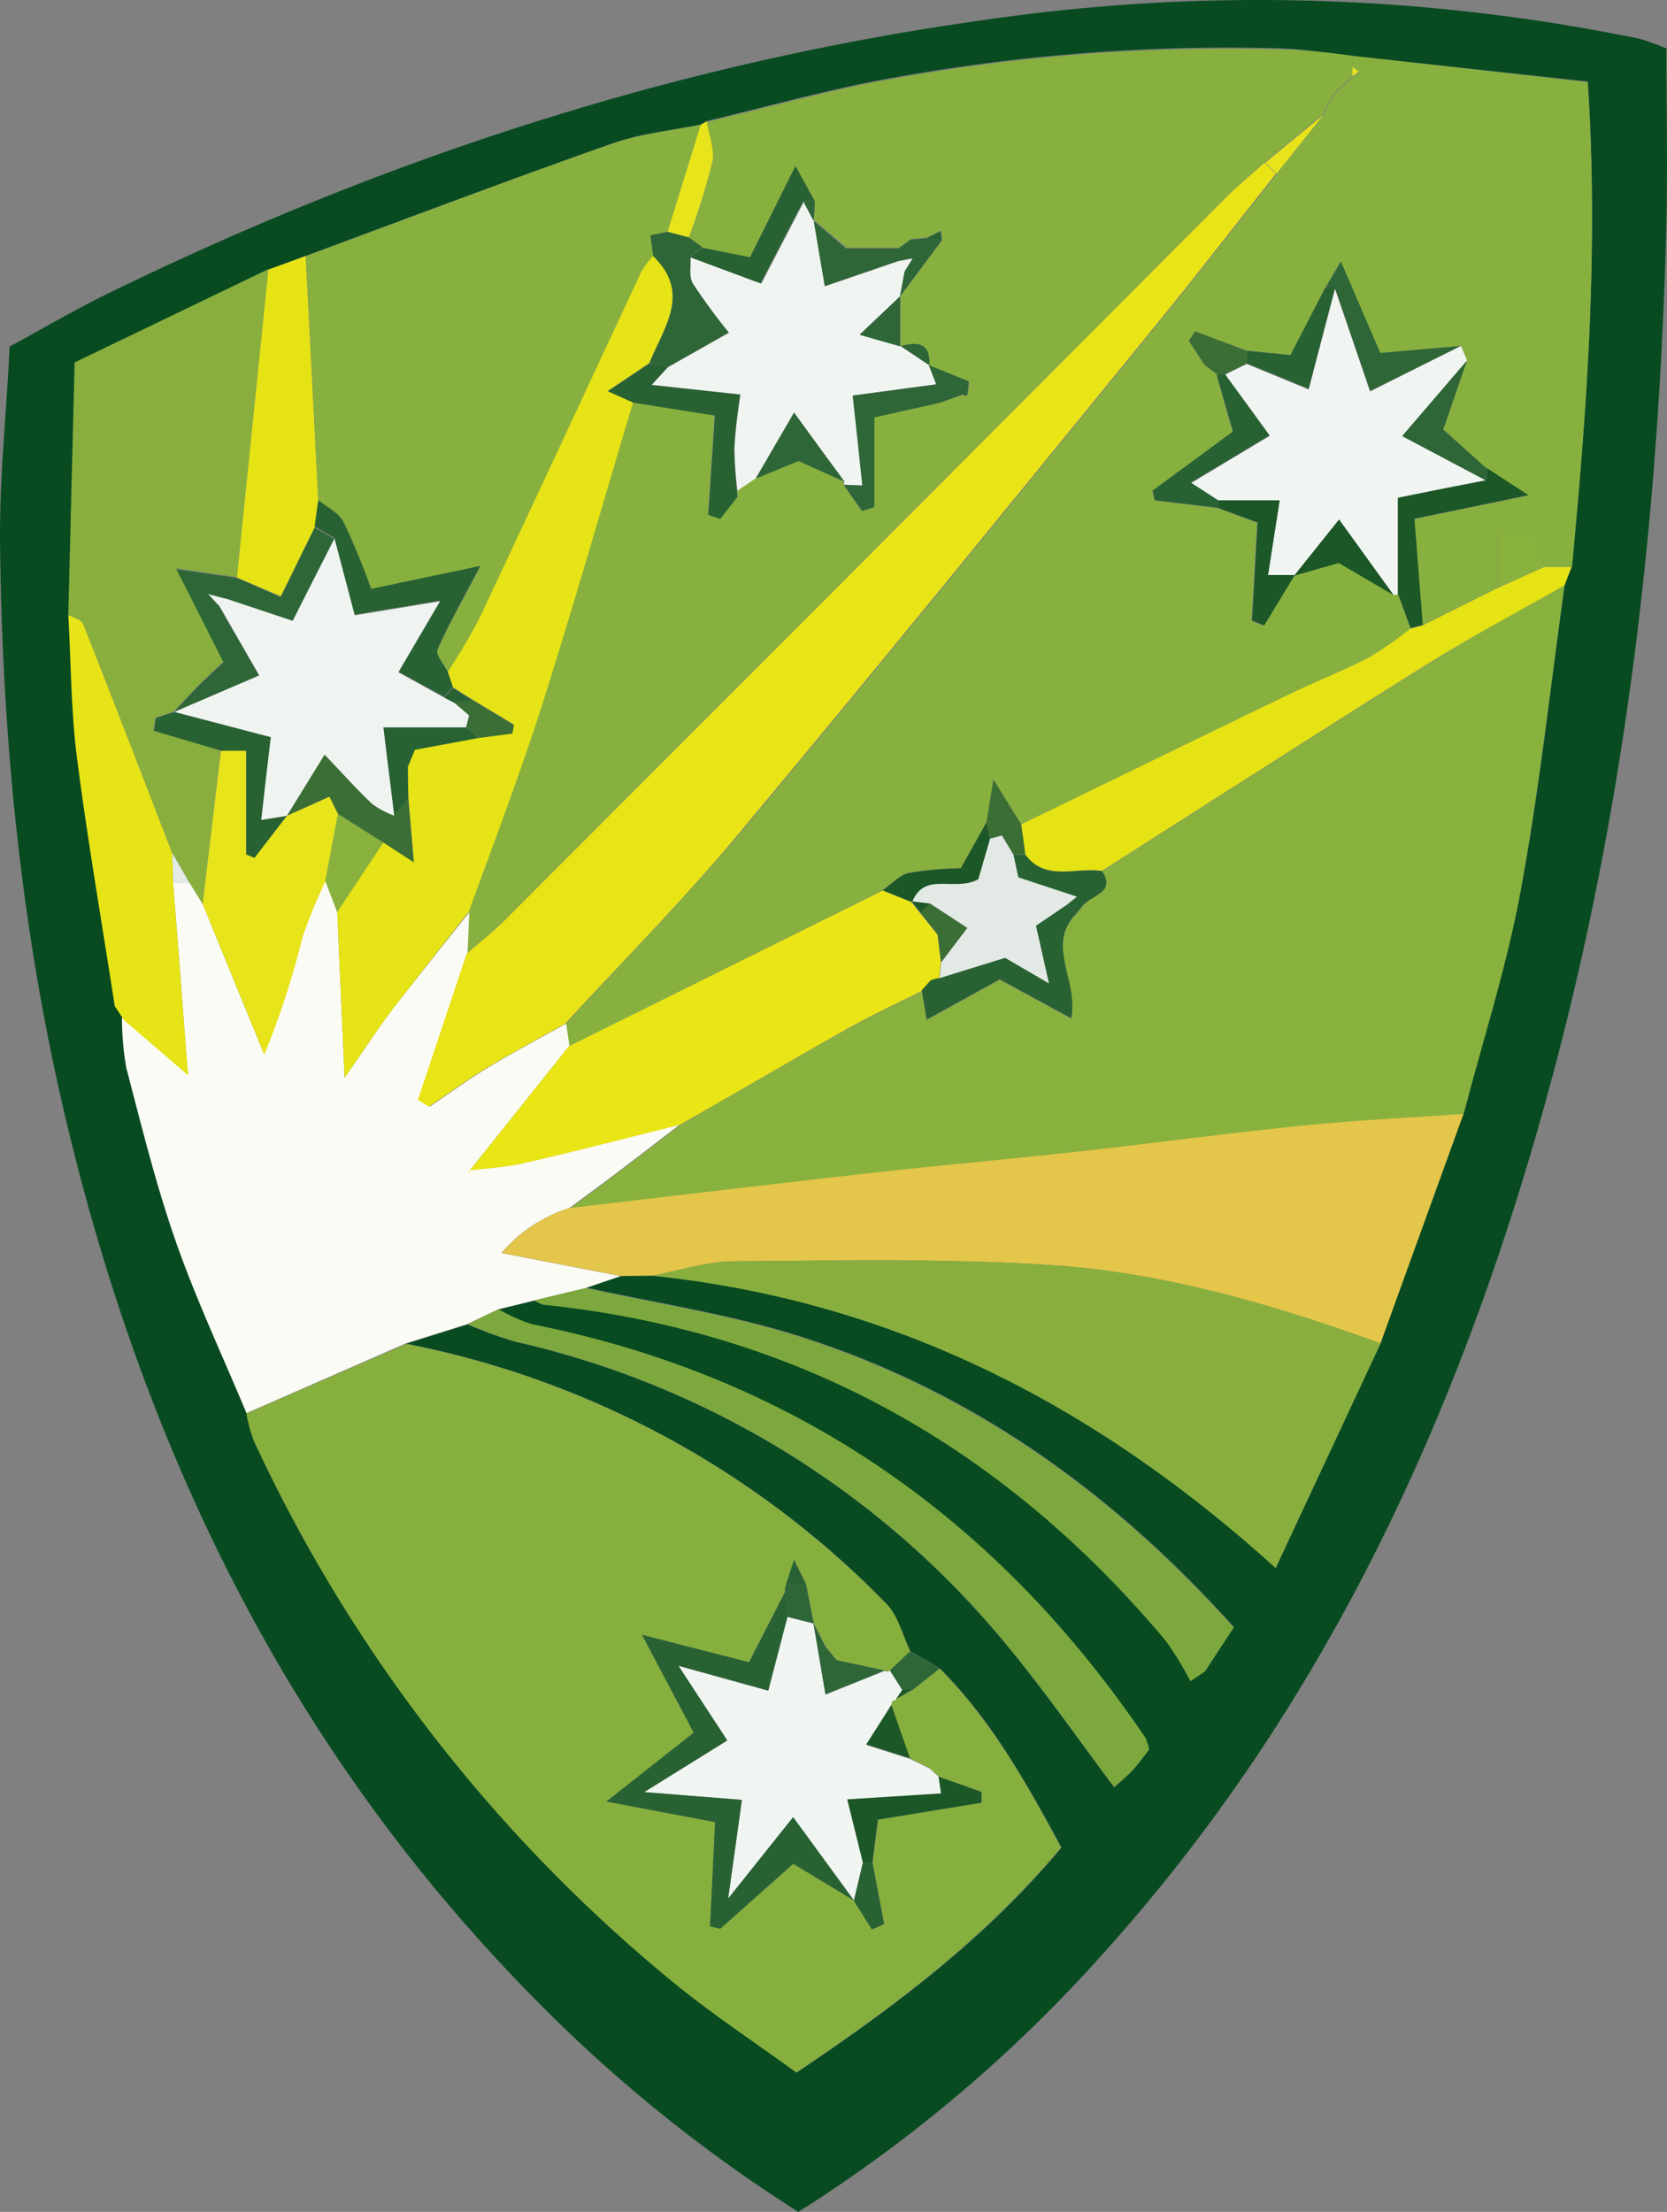 <svg xmlns="http://www.w3.org/2000/svg" width="173.657" height="230.329" viewBox="0 0 173.657 230.329">
  <rect x="0" y="0" width="173.657" height="230.329" fill="#808080" stroke="none"/>
  <g id="Australia" transform="translate(-101.115 -17.001)">
    <path id="Path_2" data-name="Path 2" d="M559.28,1294.38a154.1,154.1,0,0,1-28.19-22.93c-25-25.59-40-56.5-48.15-91-4.67-19.69-6.6-39.69-6.82-59.86-.07-6.63.65-13.28,1-20.45,3.49-1.88,7.05-4,10.75-5.77,28.77-14,58.87-23.77,90.59-28.21a197.171,197.171,0,0,1,68.51,1.94,26.708,26.708,0,0,1,2.74,1c0,5.92.14,12,0,18.17-.74,29.69-4,59.06-11.6,87.84-9,34-23,65.53-46.8,92.06a149.766,149.766,0,0,1-32.03,27.21ZM489,1170.1l-.12-.06a30.412,30.412,0,0,0,.45,5.25c1.6,6.08,3.11,12.21,5.18,18.14s4.87,11.88,7.34,17.81a16.5,16.5,0,0,0,.77,2.84c10.45,22.09,24.87,41.12,43.89,56.55,4,3.21,8.23,6,12.62,9.23,10.29-6.9,19.7-14,27.57-23.42-3.7-6.83-7.32-13.3-12.65-18.64l-3.11-1.83c-.81-1.66-1.26-3.69-2.5-4.94a95.4,95.4,0,0,0-50-27.06l6.39-2a43.308,43.308,0,0,0,5,1.81,92.73,92.73,0,0,1,51.5,32c3.77,4.57,7.15,9.46,10.85,14.38a24.721,24.721,0,0,0,1.91-1.75c.66-.72,1.22-1.52,1.73-2.16a5.279,5.279,0,0,0-.37-1.19c-15.53-22.93-36.6-37.65-63.93-43.09a17.27,17.27,0,0,1-3.47-1.56l3.74-.92a3.9,3.9,0,0,0,.92.36c26.45,2.77,47.91,14.77,64.88,35a31.99,31.99,0,0,1,2.57,4.21l1.5-1,3-4.58c-12.89-14.33-27.77-24.87-45.81-30.47-7.06-2.18-14.45-3.29-21.7-4.89l3.7-1.25h3.17c24.86,2.56,46,13.24,65,30.44l10.91-23.39q4.32-12,8.65-23.9c2-7.7,4.48-15.31,5.92-23.11,2-10.57,3.11-21.29,4.61-32l.77-1.92c1.56-16.5,2.78-33,1.64-50.45L617,1069.87c-2.47-.27-4.93-.69-7.4-.78a195.444,195.444,0,0,0-40.13,3c-6.64,1.14-13.16,3-19.73,4.56a6.419,6.419,0,0,1-.63.36c-3,.63-6.21.92-9.11,1.94-10.73,3.78-21.37,7.8-32,11.73l-3.89,1.42-20.18,9.71c-.23,9.07-.45,17.65-.66,26.23.28,4.94.27,9.91.9,14.81,1.11,8.64,2.61,17.24,3.94,25.86Z" transform="translate(-375 -1047.05)" fill="#084b21"/>
    <path id="Path_19" data-name="Path 19" d="M617,1069.87l24.51,2.74c1.14,17.44-.08,34-1.64,50.45H637c-.46-2.51-1.11-4.77-4.91-3.53v5.75l-7.78,3.88-.87-11.05,11.87-2.45-4.31-2.81-4.54-4.07c.93-2.69,1.7-4.93,2.47-7.18l-.65-1.53-8.41.74-4.11-9.53c-.81,1.39-1.21,2.06-1.6,2.74l-3.58,7-4.56-.46-5.43-2-.64,1,1.66,2.52,1.33,1-.09.07c.53,1.84,1,3.68,1.68,5.87l-8.38,6.16.24,1,6.59.79,4.08,1.52c-.21,3.67-.39,6.94-.58,10.21l1.26.51q1.59-2.62,3.19-5.25h0l4.65-1.32,5.71,3.34.45-.09,1.32,3.61a39.107,39.107,0,0,1-4.3,3c-2.64,1.37-5.43,2.44-8.11,3.73-9.39,4.53-18.77,9.11-28.15,13.66l-2.9-4.66c-.37,2.29-.54,3.35-.71,4.42-.92,1.65-1.85,3.3-2.69,4.79a37.013,37.013,0,0,0-5.42.49c-1,.23-1.81,1.18-2.71,1.8L535.38,1173c-.11-.77-.22-1.54-.34-2.31,6.32-6.9,12.91-13.58,18.91-20.75,14.42-17.27,28.59-34.76,42.82-52.2,4.18-5.12,8.21-10.36,12.32-15.54L614,1076h0l1-2h0l1-1h0l1.06-1v.06l.69-.49L617,1071Z" transform="translate(-375 -1047.05)" fill="#88b03e"/>
    <path id="Path_20" data-name="Path 20" d="M518.44,1204a95.4,95.4,0,0,1,50,27.06c1.24,1.25,1.69,3.28,2.5,4.94l-2.1,2a.38.38,0,0,1-.55,0l-5-1.07-1.15-1.4c-.41-.82-.83-1.64-1.25-2.45h0l-.81-4.09-1.22-2.52L558,1229a1.79,1.79,0,0,0-.11.79c-1.24,2.43-2.49,4.86-3.77,7.35L543,1234.29l5.38,10.19-9.1,7.17,11.33,2.14c-.19,3.92-.36,7.39-.53,10.86l1.07.24,7.6-6.76,6.34,3.83h0c.62,1,1.25,2,1.88,3l1.27-.56q-.62-3.2-1.21-6.41c.19-1.52.39-3,.57-4.46l10.79-1.76v-1.13l-4.47-1.58h0l-1.08-1,.08.08-2.05-1h0l-1.94-5.56.06-.44.41-.15,1.71-.93,2.87-2.26c5.33,5.34,9,11.81,12.65,18.64-7.87,9.39-17.28,16.52-27.57,23.42-4.39-3.19-8.66-6-12.62-9.23a159.636,159.636,0,0,1-43.89-56.55,16.489,16.489,0,0,1-.77-2.84Z" transform="translate(-375 -1047.05)" fill="#86af3e"/>
    <path id="Path_21" data-name="Path 21" d="M639.1,1125c-1.5,10.66-2.66,21.38-4.61,32-1.44,7.8-3.91,15.41-5.92,23.11-5.62.4-11.24.66-16.83,1.23-7.89.8-15.74,1.86-23.62,2.73-7.06.78-14.15,1.4-21.21,2.19-10.49,1.17-21,2.43-31.46,3.65,1.56-1.16,3.14-2.31,4.69-3.48,2.28-1.73,4.54-3.47,6.81-5.21,5.82-3.35,11.61-6.75,17.45-10,2.53-1.42,5.16-2.63,7.75-3.94l.5,3,7.61-4.2,7.45,4.06c.76-4-2.67-7.61.49-10.86l.91-1.11c.9-1,3.18-1.2,1.78-3.38,11.35-7.21,22.65-14.49,34.05-21.62C629.55,1130.22,634.37,1127.68,639.1,1125Z" transform="translate(-375 -1047.05)" fill="#89b13e"/>
    <path id="Path_22" data-name="Path 22" d="M617,1069.87v2.07l-1.06,1h0l-1,1h0l-1,2h0l-6.08,5c-1.35,1.21-2.77,2.36-4.05,3.65q-37.51,37.56-75,75.13c-1.28,1.29-2.72,2.41-4.09,3.6l.18-4.3c2.54-7.11,5.28-14.16,7.58-21.34,3.35-10.53,6.38-21.16,9.55-31.74l8.51,1.35c-.24,3.73-.46,7-.68,10.35l1.23.41,1.83-2.34a.57.57,0,0,1,0-.65l1.89-1.26-.07.06,4.5-1.83,4.79,2.16-.09.31,1.89,2.71,1.27-.4v-9.34L574,1106l2.44-.85.25.13.26-.1.14-1.4-4.16-1.68h0c.13-2.42-1.28-2.45-3-2h0v-5.23h0l4.35-5.82-.11-1-1.5.73-1.6.14-1.29.92h-5.47l-3.36-2.86h0L561,1085l-2-3.64-4.74,9.5-5-1-1.38-1a75.359,75.359,0,0,0,2.44-7.83c.28-1.32-.36-2.84-.58-4.27,6.57-1.54,13.09-3.42,19.73-4.56a195.445,195.445,0,0,1,40.13-3A63.816,63.816,0,0,1,617,1069.87Z" transform="translate(-375 -1047.05)" fill="#88b03e"/>
    <path id="Path_23" data-name="Path 23" d="M525,1159.05l-.18,4.3q-2.55,7.62-5.08,15.22l1.14.72c2-1.36,4-2.81,6.08-4.07,2.66-1.61,5.42-3.06,8.13-4.58.12.77.23,1.54.34,2.31L525,1186l-.15.11.06-.18c1.92-.25,3.87-.34,5.74-.77,5.44-1.27,10.85-2.68,16.27-4-2.27,1.74-4.53,3.48-6.81,5.21-1.55,1.17-3.13,2.32-4.69,3.48a15.219,15.219,0,0,0-7.07,4.68l12.43,2.41-3.7,1.25-5.32,1.28-3.74.92-3.22,1.54-6.39,2-16.62,7.27c-2.47-5.93-5.22-11.76-7.34-17.81s-3.58-12.06-5.18-18.14a30.409,30.409,0,0,1-.45-5.25l6.86,5.91c-.54-7-1-13.47-1.55-20h1.72l1.35,2.19q3.19,7.85,6.41,15.69a89,89,0,0,0,4-12.32,54.563,54.563,0,0,1,2.39-5.78l1.24,3.24c.24,5.37.48,10.74.77,17.34,2.15-3.07,3.56-5.23,5.11-7.28C519.69,1165.71,522.34,1162.39,525,1159.05Z" transform="translate(-375 -1047.05)" fill="#fbfbf5"/>
    <path id="Path_24" data-name="Path 24" d="M508,1090.71c10.67-3.93,21.31-8,32-11.73,2.9-1,6.07-1.31,9.11-1.94l-3.45,11.15-1.79.37.3,2.18a9.139,9.139,0,0,0-1.19,1.55c-5.68,12.12-11.3,24.26-17,36.36a62.729,62.729,0,0,1-3.21,5.39c-.38-.78-1.29-1.79-1.07-2.3,1.23-2.77,2.74-5.42,4.45-8.69l-11.36,2.39c-1.12-2.76-1.83-5-2.9-7-.51-1-1.72-1.52-2.61-2.25Z" transform="translate(-375 -1047.05)" fill="#88b03e"/>
    <path id="Path_25" data-name="Path 25" d="M540.81,1196.93l-12.43-2.41a15.22,15.22,0,0,1,7.07-4.68c10.48-1.22,21-2.48,31.46-3.65,7.06-.79,14.15-1.41,21.21-2.19,7.88-.87,15.73-1.93,23.62-2.73,5.59-.57,11.21-.83,16.83-1.23q-4.34,12-8.65,23.9c-11.21-4.06-22.66-7.42-34.57-8.17-10.88-.69-21.83-.46-32.75-.38-2.88,0-5.75,1-8.62,1.5Z" transform="translate(-375 -1047.05)" fill="#e3c64a"/>
    <path id="Path_26" data-name="Path 26" d="M544,1196.89c2.87-.52,5.74-1.48,8.62-1.5,10.92-.08,21.87-.31,32.75.38,11.91.75,23.36,4.11,34.57,8.17L609,1227.33C590,1210.13,568.84,1199.45,544,1196.89Z" transform="translate(-375 -1047.05)" fill="#88af3e"/>
    <path id="Path_27" data-name="Path 27" d="M497.23,1158.2l-1.35-2.19-1.82-3.16c-3.08-7.95-6.13-15.91-9.26-23.83-.18-.46-1-.64-1.57-1,.21-8.58.43-17.16.66-26.23l20.18-9.71-3.27,32.06-6.31-.91,4.91,9.7c-1.1,1-1.93,1.78-2.72,2.58s-1.65,1.75-2.47,2.63l-1.93.64-.19,1.33,7,2.07Z" transform="translate(-375 -1047.05)" fill="#88af3d"/>
    <path id="Path_28" data-name="Path 28" d="M524.83,1201.92l3.22-1.54a17.279,17.279,0,0,0,3.47,1.56c27.33,5.44,48.4,20.16,63.93,43.09a5.279,5.279,0,0,1,.37,1.19c-.51.64-1.07,1.44-1.73,2.16a24.687,24.687,0,0,1-1.91,1.75c-3.7-4.92-7.08-9.81-10.85-14.38a92.73,92.73,0,0,0-51.5-32,43.265,43.265,0,0,1-5-1.83Z" transform="translate(-375 -1047.05)" fill="#7ca83d"/>
    <path id="Path_29" data-name="Path 29" d="M639.1,1125c-4.73,2.7-9.55,5.24-14.16,8.12-11.4,7.13-22.7,14.41-34.05,21.62-2.68-.45-5.8,1.17-8-1.71-.14-1-.28-2.08-.43-3.12,9.38-4.55,18.76-9.13,28.15-13.66,2.68-1.29,5.47-2.36,8.11-3.73a39.1,39.1,0,0,0,4.3-3l1.27-.33,7.78-3.88,4.91-2.22h2.85Z" transform="translate(-375 -1047.05)" fill="#e6e315"/>
    <path id="Path_30" data-name="Path 30" d="M531.79,1199.46l5.32-1.28c7.25,1.6,14.64,2.71,21.7,4.89,18,5.6,32.92,16.14,45.81,30.47l-3,4.58-1.5,1a31.989,31.989,0,0,0-2.57-4.21c-17-20.28-38.43-32.28-64.88-35A3.906,3.906,0,0,1,531.79,1199.46Z" transform="translate(-375 -1047.05)" fill="#7ca83d"/>
    <path id="Path_31" data-name="Path 31" d="M483.23,1128.07c.54.31,1.39.49,1.57,1,3.13,7.92,6.18,15.88,9.26,23.83l.1,3.13c.5,6.5,1,13,1.55,20l-6.86-5.91.12.06-.9-1.36c-1.33-8.62-2.83-17.22-3.94-25.86C483.5,1138,483.51,1133,483.23,1128.07Z" transform="translate(-375 -1047.05)" fill="#e6e316"/>
    <path id="Path_32" data-name="Path 32" d="M500.8,1124.19l3.27-32.06,3.89-1.42,1.31,25.52c-.13.91-.25,1.83-.38,2.75l-3.53,7.16Z" transform="translate(-375 -1047.05)" fill="#e6e315"/>
    <path id="Path_33" data-name="Path 33" d="M545.66,1088.19l3.45-11.15a6.462,6.462,0,0,0,.63-.36c.22,1.43.86,3,.58,4.27a75.359,75.359,0,0,1-2.44,7.83Z" transform="translate(-375 -1047.05)" fill="#e7e41c"/>
    <path id="Path_34" data-name="Path 34" d="M574,1237.8l-2.87,2.26h-1c-.44-.68-.88-1.37-1.31-2.06l2.1-2Z" transform="translate(-375 -1047.05)" fill="#2e6637"/>
    <path id="Path_35" data-name="Path 35" d="M488.07,1168.74l.9,1.36Z" transform="translate(-375 -1047.05)" fill="#fbfbf5"/>
    <path id="Path_41" data-name="Path 41" d="M535,1170.64c-2.71,1.52-5.47,3-8.13,4.58-2.09,1.26-4.06,2.71-6.08,4.07l-1.14-.72q2.53-7.6,5.08-15.22c1.37-1.19,2.81-2.31,4.09-3.6q37.53-37.55,75-75.13c1.28-1.29,2.7-2.44,4.05-3.65l1.15,1.18c-4.11,5.18-8.14,10.42-12.32,15.54-14.23,17.44-28.4,34.93-42.82,52.2C548,1157.06,541.36,1163.74,535,1170.64Z" transform="translate(-375 -1047.05)" fill="#e8e415"/>
    <path id="Path_42" data-name="Path 42" d="M525,1186l10.38-13,32.69-16.22,3.08,1.24-.13-.06.91,1.14c.62.76,1.23,1.53,1.84,2.29l.36,2.9-.18,1.66a3.757,3.757,0,0,0-.89.23l-.93,1v.06c-2.59,1.31-5.22,2.52-7.75,3.94-5.84,3.29-11.63,6.69-17.45,10-5.42,1.35-10.83,2.76-16.27,4-1.87.43-3.82.52-5.74.77Z" transform="translate(-375 -1047.05)" fill="#eae515"/>
    <path id="Path_43" data-name="Path 43" d="M628.3,1100.07l.65,1.53-6.75,7.86,8.76,4.64-4.57.89-4.65.94v10l-.45.09-5.68-7.87-4.68,5.85H608.2c.43-2.77.79-5.09,1.21-7.78H603l-2.84-1.84,8.2-4.92-4.65-6.38,2.28-1.12,6.46,2.66c1-3.93,1.89-7.2,2.74-10.47l3.65,10.67Z" transform="translate(-375 -1047.05)" fill="#f1f5f2"/>
    <path id="Path_44" data-name="Path 44" d="M621.74,1125.88v-10l4.65-.94,4.57-.89.06-1.25,4.31,2.81-11.87,2.45.87,11.05-1.27.33Z" transform="translate(-375 -1047.05)" fill="#1c5727"/>
    <path id="Path_45" data-name="Path 45" d="M603.72,1103l4.65,6.38-8.2,4.92,2.84,1.84v.79l-6.59-.79-.24-1,8.38-6.16c-.63-2.19-1.15-4-1.68-5.87a4.853,4.853,0,0,1,.84-.11Z" transform="translate(-375 -1047.05)" fill="#286233"/>
    <path id="Path_46" data-name="Path 46" d="M628.3,1100.07l-9.45,4.68-3.65-10.67-1-.06c.39-.68.79-1.35,1.6-2.74l4.11,9.53Z" transform="translate(-375 -1047.05)" fill="#2e6637"/>
    <path id="Path_47" data-name="Path 47" d="M603,1116.94v-.79h6.42c-.42,2.69-.78,5-1.21,7.78H611q-1.61,2.63-3.19,5.25l-1.26-.51c.19-3.27.37-6.54.58-10.21Z" transform="translate(-375 -1047.05)" fill="#1c5727"/>
    <path id="Path_48" data-name="Path 48" d="M631,1112.85l-.06,1.25-8.76-4.64,6.75-7.86c-.77,2.25-1.54,4.49-2.47,7.18Z" transform="translate(-375 -1047.05)" fill="#2e6637"/>
    <path id="Path_49" data-name="Path 49" d="M614.18,1094l1,.06c-.85,3.27-1.71,6.54-2.74,10.47l-6.46-2.66v-1.3l4.56.46Z" transform="translate(-375 -1047.05)" fill="#286233"/>
    <path id="Path_50" data-name="Path 50" d="M610.93,1124l4.68-5.85,5.68,7.87-5.71-3.34Z" transform="translate(-375 -1047.05)" fill="#1c5727"/>
    <path id="Path_51" data-name="Path 51" d="M637,1123.06l-4.91,2.22v-5.75C635.91,1118.29,636.56,1120.55,637,1123.06Z" transform="translate(-375 -1047.05)" fill="#89b13e"/>
    <path id="Path_52" data-name="Path 52" d="M571.15,1158l-3.08-1.24c.9-.62,1.72-1.57,2.71-1.8a37.014,37.014,0,0,1,5.42-.49c.84-1.49,1.77-3.14,2.69-4.79l.37,1.73-1.23,4.23C575.53,1157,572.44,1154.74,571.15,1158Z" transform="translate(-375 -1047.05)" fill="#1c5727"/>
    <path id="Path_53" data-name="Path 53" d="M579.26,1151.38l-.37-1.73c.17-1.07.34-2.13.71-4.42l2.9,4.66c.15,1,.29,2.08.43,3.12h-1.24l-1.2-2Z" transform="translate(-375 -1047.05)" fill="#3b6e34"/>
    <path id="Path_54" data-name="Path 54" d="M606,1100.59v1.3l-2.28,1.12a4.841,4.841,0,0,0-.85.13l.09-.07-1.33-1-1.66-2.52.64-1Z" transform="translate(-375 -1047.05)" fill="#3b6e34"/>
    <path id="Path_55" data-name="Path 55" d="M609.09,1082.15l-1.15-1.18,6.08-5Z" transform="translate(-375 -1047.05)" fill="#e7e41c"/>
    <path id="Path_56" data-name="Path 56" d="M614,1076l1-2Z" transform="translate(-375 -1047.05)" fill="#e7e41c"/>
    <path id="Path_57" data-name="Path 57" d="M617,1072v-1l.67.53Z" transform="translate(-375 -1047.05)" fill="#e7e41c"/>
    <path id="Path_58" data-name="Path 58" d="M601.63,1102.07l1.33,1Z" transform="translate(-375 -1047.05)" fill="#286233"/>
    <path id="Path_59" data-name="Path 59" d="M615,1074l1-1Z" transform="translate(-375 -1047.05)" fill="#e7e41c"/>
    <path id="Path_60" data-name="Path 60" d="M616,1073l1.06-1Z" transform="translate(-375 -1047.05)" fill="#e7e41c"/>
    <path id="Path_61" data-name="Path 61" d="M568.81,1238c.43.69.87,1.38,1.31,2.06l-.68,1-.41.15-.06.44-2.61,4.11,4.55,1.45h0l2.05,1-.08-.08,1.08,1h0l.27,1.74-9.78.62c.72,2.9,1.17,4.74,1.63,6.58l-1,3.91h0l-6.35-8.69-6.77,8.48c.57-4.08,1-7,1.43-10.28l-10.18-.81,8.66-5.38-5.09-7.78,9.36,2.59c.7-2.64,1.35-5.16,2-7.68l2.73.69h0c.4,2.35.79,4.7,1.25,7.4l6.16-2.48A.38.38,0,0,0,568.81,1238Z" transform="translate(-375 -1047.05)" fill="#f1f5f2"/>
    <path id="Path_62" data-name="Path 62" d="M558.15,1232.41c-.66,2.52-1.31,5-2,7.68l-9.36-2.59,5.09,7.78-8.66,5.38,10.18.81c-.46,3.3-.86,6.2-1.43,10.28l6.77-8.48,6.35,8.69-6.34-3.83-7.6,6.76-1.07-.24c.17-3.47.34-6.94.53-10.86l-11.33-2.14,9.1-7.17L543,1234.29l11.15,2.85c1.28-2.49,2.53-4.92,3.77-7.35Z" transform="translate(-375 -1047.05)" fill="#286233"/>
    <path id="Path_63" data-name="Path 63" d="M566,1258c-.46-1.84-.91-3.68-1.63-6.58l9.78-.62-.27-1.74,4.47,1.58v1.13l-10.79,1.76c-.18,1.42-.38,2.94-.57,4.46C566.66,1258,566.35,1258,566,1258Z" transform="translate(-375 -1047.05)" fill="#1c5727"/>
    <path id="Path_64" data-name="Path 64" d="M568.26,1238l-6.16,2.48c-.46-2.7-.85-5-1.25-7.4.42.81.84,1.63,1.25,2.45l1.15,1.4Z" transform="translate(-375 -1047.05)" fill="#2e6637"/>
    <path id="Path_65" data-name="Path 65" d="M566,1258h1q.6,3.21,1.21,6.41l-1.27.56-1.88-3Z" transform="translate(-375 -1047.05)" fill="#286233"/>
    <path id="Path_66" data-name="Path 66" d="M570.91,1247.14l-4.55-1.45,2.61-4.11Q569.93,1244.37,570.91,1247.14Z" transform="translate(-375 -1047.05)" fill="#1c5727"/>
    <path id="Path_67" data-name="Path 67" d="M558.15,1232.41l-.24-2.62a1.791,1.791,0,0,1,.11-.79h2.05l.81,4.09Z" transform="translate(-375 -1047.05)" fill="#2e6637"/>
    <path id="Path_68" data-name="Path 68" d="M560.07,1229H558l.83-2.51Z" transform="translate(-375 -1047.05)" fill="#286233"/>
    <path id="Path_69" data-name="Path 69" d="M573,1248.16l-2.05-1Z" transform="translate(-375 -1047.05)" fill="#1c5727"/>
    <path id="Path_70" data-name="Path 70" d="M563.25,1236.92l-1.15-1.4Z" transform="translate(-375 -1047.05)" fill="#286233"/>
    <path id="Path_71" data-name="Path 71" d="M574,1249.09l-1.08-1Z" transform="translate(-375 -1047.05)" fill="#1c5727"/>
    <path id="Path_72" data-name="Path 72" d="M569.44,1241l.68-1h1Z" transform="translate(-375 -1047.05)" fill="#1c5727"/>
    <path id="Path_73" data-name="Path 73" d="M573.06,1166.13a3.757,3.757,0,0,1,.89-.23l6.88-2.12,4.56,2.66c-.56-2.49-.94-4.15-1.35-6l3.27-2.22.89,1c-3.16,3.25.27,6.87-.49,10.86l-7.45-4.06-7.61,4.2-.5-3v-.06Z" transform="translate(-375 -1047.05)" fill="#286233"/>
    <path id="Path_74" data-name="Path 74" d="M581.69,1153.06h1.24c2.16,2.88,5.28,1.26,8,1.71,1.4,2.18-.88,2.42-1.78,3.38l-.81-.68-6.11-2Z" transform="translate(-375 -1047.05)" fill="#286233"/>
    <path id="Path_75" data-name="Path 75" d="M589.11,1158.1l-.91,1.11-.89-1,1-.81Z" transform="translate(-375 -1047.05)" fill="#286233"/>
    <path id="Path_76" data-name="Path 76" d="M522.76,1134a62.713,62.713,0,0,0,3.21-5.39c5.71-12.1,11.33-24.24,17-36.36a9.139,9.139,0,0,1,1.19-1.55c4,3.87,1.06,7.48-.4,11.15l-4.33,2.9,2.64,1.18c-3.17,10.58-6.2,21.21-9.55,31.74-2.3,7.18-5,14.23-7.58,21.34-2.61,3.34-5.26,6.66-7.82,10-1.55,2.05-3,4.21-5.11,7.28-.29-6.6-.53-12-.77-17.34q2.41-3.62,4.81-7.24l3.18,2.09c-.24-2.75-.41-4.78-.59-6.82l-.06-3.13.75-1.8,6.63-1.23,3.49-.46.17-.88-4.38-2.64-2-1.27Z" transform="translate(-375 -1047.05)" fill="#e6e316"/>
    <path id="Path_77" data-name="Path 77" d="M564,1114.53l.09-.31c-1.55-2.11-3.09-4.22-5.26-7.2l-4,6.87.07-.06-1.89,1.26a.57.57,0,0,0,0,.65,44.723,44.723,0,0,1-.38-4.88,50.6,50.6,0,0,1,.62-5.73l-9.24-1,1.7-1.85,6.35-3.57a59.993,59.993,0,0,1-3.77-5.14c-.41-.72-.17-1.82-.23-2.74l7.37,2.75,4.43-8.52,1.08,2h0c.37,2.16.73,4.33,1.15,6.79l7.5-2.57.81,1-.48,2.58h0l-4.22,4,4.22,1.2h0l3,2h0l.77,2-8.7,1.17c.35,3.29.66,6.28,1,9.37Z" transform="translate(-375 -1047.05)" fill="#f0f4f1"/>
    <path id="Path_78" data-name="Path 78" d="M545.67,1102.29l-1.7,1.85,9.24,1c-.23,2-.57,3.85-.62,5.73a44.726,44.726,0,0,0,.38,4.88l-1.83,2.34-1.23-.41c.22-3.31.44-6.62.68-10.35l-8.51-1.35-2.64-1.18,4.33-2.9Z" transform="translate(-375 -1047.05)" fill="#286233"/>
    <path id="Path_79" data-name="Path 79" d="M545.67,1102.29l-1.9-.4c1.46-3.67,4.42-7.28.4-11.15l-.3-2.18,1.79-.37,2.22.59,1.38,1-1.24,1c.06.92-.18,2,.23,2.74a60,60,0,0,0,3.77,5.14Z" transform="translate(-375 -1047.05)" fill="#2e6637"/>
    <path id="Path_80" data-name="Path 80" d="M564,1114.53l1.94.09c-.32-3.09-.63-6.08-1-9.37l8.7-1.17-.77-2,4.16,1.68-.14,1.4-.26.1-.25-.13L574,1106l-6.8,1.52v9.34l-1.27.4Z" transform="translate(-375 -1047.05)" fill="#2e6637"/>
    <path id="Path_81" data-name="Path 81" d="M569.53,1091.28l-7.5,2.57c-.42-2.46-.78-4.63-1.15-6.79l3.36,2.86h5.47L571,1089l1.6-.14,1.61.23-4.35,5.82.48-2.58.84-1.37Z" transform="translate(-375 -1047.05)" fill="#2e6637"/>
    <path id="Path_82" data-name="Path 82" d="M548,1090.84l1.24-1,5,1,4.74-9.5,2,3.64-1.21.06-4.43,8.52Z" transform="translate(-375 -1047.05)" fill="#286233"/>
    <path id="Path_83" data-name="Path 83" d="M554.84,1113.89l4-6.87c2.17,3,3.71,5.09,5.26,7.2l-4.79-2.16Z" transform="translate(-375 -1047.05)" fill="#2e6637"/>
    <path id="Path_84" data-name="Path 84" d="M569.88,1100.12l-4.22-1.2,4.22-4Z" transform="translate(-375 -1047.05)" fill="#2e6637"/>
    <path id="Path_85" data-name="Path 85" d="M572.93,1102.09l-3-2C571.65,1099.64,573.06,1099.67,572.93,1102.09Z" transform="translate(-375 -1047.05)" fill="#2e6637"/>
    <path id="Path_86" data-name="Path 86" d="M553,1115.09l1.89-1.26Z" transform="translate(-375 -1047.05)" fill="#2e6637"/>
    <path id="Path_87" data-name="Path 87" d="M574,1106l2.44-.85Z" transform="translate(-375 -1047.05)" fill="#286233"/>
    <path id="Path_88" data-name="Path 88" d="M574.21,1089.09l-1.61-.23,1.5-.73Z" transform="translate(-375 -1047.05)" fill="#286233"/>
    <path id="Path_89" data-name="Path 89" d="M559.82,1085.07,561,1085l-.13,2.07Z" transform="translate(-375 -1047.05)" fill="#2e6637"/>
    <path id="Path_90" data-name="Path 90" d="M577,1105.16l.14-1.4Z" transform="translate(-375 -1047.05)" fill="#286233"/>
    <path id="Path_91" data-name="Path 91" d="M571,1089l-1.29.92Z" transform="translate(-375 -1047.05)" fill="#286233"/>
    <path id="Path_92" data-name="Path 92" d="M497.23,1158.2q.94-8,1.9-16h2.61V1153l.86.35L506,1149l4.46-2,.89,1.79c-.44,2.35-.87,4.69-1.31,7a54.541,54.541,0,0,0-2.39,5.78,88.99,88.99,0,0,1-4,12.32Q500.43,1166,497.23,1158.2Z" transform="translate(-375 -1047.05)" fill="#e7e41c"/>
    <path id="Path_93" data-name="Path 93" d="M510,1155.79c.44-2.35.87-4.69,1.31-7l4.74,3q-2.4,3.62-4.81,7.24Z" transform="translate(-375 -1047.05)" fill="#89b13e"/>
    <path id="Path_94" data-name="Path 94" d="M494.16,1156l-.1-3.13,1.82,3.16Z" transform="translate(-375 -1047.05)" fill="#e3eae5"/>
    <path id="Path_95" data-name="Path 95" d="M524.94,1186l-.06.18.15-.11Z" transform="translate(-375 -1047.05)" fill="#eae515"/>
    <path id="Path_96" data-name="Path 96" d="M522.76,1134l.54,1.61-.91,1-4.8-2.63,4.34-7.39-8.88,1.46c-.72-2.71-1.42-5.35-2.11-8l-2.05-1.18c.13-.92.25-1.84.38-2.75.89.73,2.1,1.3,2.61,2.25a73.229,73.229,0,0,1,2.9,7l11.36-2.39c-1.71,3.27-3.22,5.92-4.45,8.69C521.47,1132.25,522.38,1133.26,522.76,1134Z" transform="translate(-375 -1047.05)" fill="#286233"/>
    <path id="Path_97" data-name="Path 97" d="M508.89,1119l2.05,1.18c-1.47,2.88-2.93,5.76-4.35,8.57l-7.09-2.36-1.68-.45,1.08,1.17c1.27,2.2,2.53,4.41,4.21,7.32l-8.85,3.8h-.05c.82-.88,1.62-1.78,2.47-2.63s1.62-1.55,2.72-2.58l-4.91-9.7,6.31.91,4.56,2Z" transform="translate(-375 -1047.05)" fill="#2e6637"/>
    <path id="Path_98" data-name="Path 98" d="M506,1149l-3.37,4.38-.86-.35v-10.8h-2.61l-7-2.07.19-1.33,1.93-.64h.05l10.05,2.63c-.3,2.66-.64,5.61-1,8.62Z" transform="translate(-375 -1047.05)" fill="#286233"/>
    <path id="Path_99" data-name="Path 99" d="M588.3,1157.42l-1,.81-3.27,2.22c.41,1.84.79,3.5,1.35,6l-4.56-2.66L574,1165.9l.18-1.66,2.71-3.56-3.87-2.53-2-.24.13.06c1.29-3.23,4.38-1,6.88-2.36l1.23-4.23,1.23-.31,1.2,2,.5,2.34Z" transform="translate(-375 -1047.05)" fill="#e3eae5"/>
    <path id="Path_100" data-name="Path 100" d="M573,1158.15l3.87,2.53-2.71,3.56-.36-2.9c-.61-.76-1.22-1.53-1.84-2.29Z" transform="translate(-375 -1047.05)" fill="#3b6e34"/>
    <path id="Path_101" data-name="Path 101" d="M573,1158.15l-1,.9-.91-1.14Z" transform="translate(-375 -1047.05)" fill="#1c5727"/>
    <path id="Path_102" data-name="Path 102" d="M573.06,1166.13l-.93,1Z" transform="translate(-375 -1047.05)" fill="#89b13e"/>
    <path id="Path_103" data-name="Path 103" d="M516.06,1151.79l-4.74-3-.89-1.79-4.46,2h0l3.94-6.4c2.06,2.16,3.46,3.74,5,5.17a9.627,9.627,0,0,0,2.25,1.19l1.47-1.93.59,6.82Z" transform="translate(-375 -1047.05)" fill="#3b6e34"/>
    <path id="Path_104" data-name="Path 104" d="M518.65,1147.06l-1.47,1.93c-.34-2.78-.69-5.56-1.13-9.2h8.61l1.31,1.11-6.63,1.23-.75,1.8Z" transform="translate(-375 -1047.05)" fill="#286233"/>
    <path id="Path_105" data-name="Path 105" d="M526,1140.9l-1.31-1.11.31-1.24-1.49-1.28,1.77-.35,4.38,2.64-.17.88Z" transform="translate(-375 -1047.05)" fill="#3b6e34"/>
    <path id="Path_106" data-name="Path 106" d="M518.59,1143.93l.75-1.8Z" transform="translate(-375 -1047.05)" fill="#3b6e34"/>
    <path id="Path_107" data-name="Path 107" d="M525.25,1136.92l-1.77.35-1.09-.57.91-1Z" transform="translate(-375 -1047.05)" fill="#286233"/>
    <path id="Path_108" data-name="Path 108" d="M569.53,1091.28l1.65-.32-.84,1.37Z" transform="translate(-375 -1047.05)" fill="#f0f4f1"/>
    <path id="Path_109" data-name="Path 109" d="M522.39,1136.7l1.09.57,1.49,1.28-.31,1.24h-8.61c.44,3.64.79,6.42,1.13,9.2a9.627,9.627,0,0,1-2.25-1.19c-1.53-1.43-2.93-3-5-5.17L506,1149l-2.67.43c.34-3,.68-6,1-8.62l-10.05-2.63,8.85-3.8c-1.68-2.91-2.94-5.12-4.21-7.32a3.194,3.194,0,0,0,.6-.72l7.09,2.36c1.42-2.81,2.88-5.69,4.35-8.57.69,2.63,1.39,5.27,2.11,8l8.88-1.46-4.34,7.39Z" transform="translate(-375 -1047.05)" fill="#f0f4f1"/>
    <path id="Path_110" data-name="Path 110" d="M498.9,1127.09l-1.08-1.17,1.68.45a3.188,3.188,0,0,1-.6.72Z" transform="translate(-375 -1047.05)" fill="#f0f4f1"/>
  </g>
</svg>
